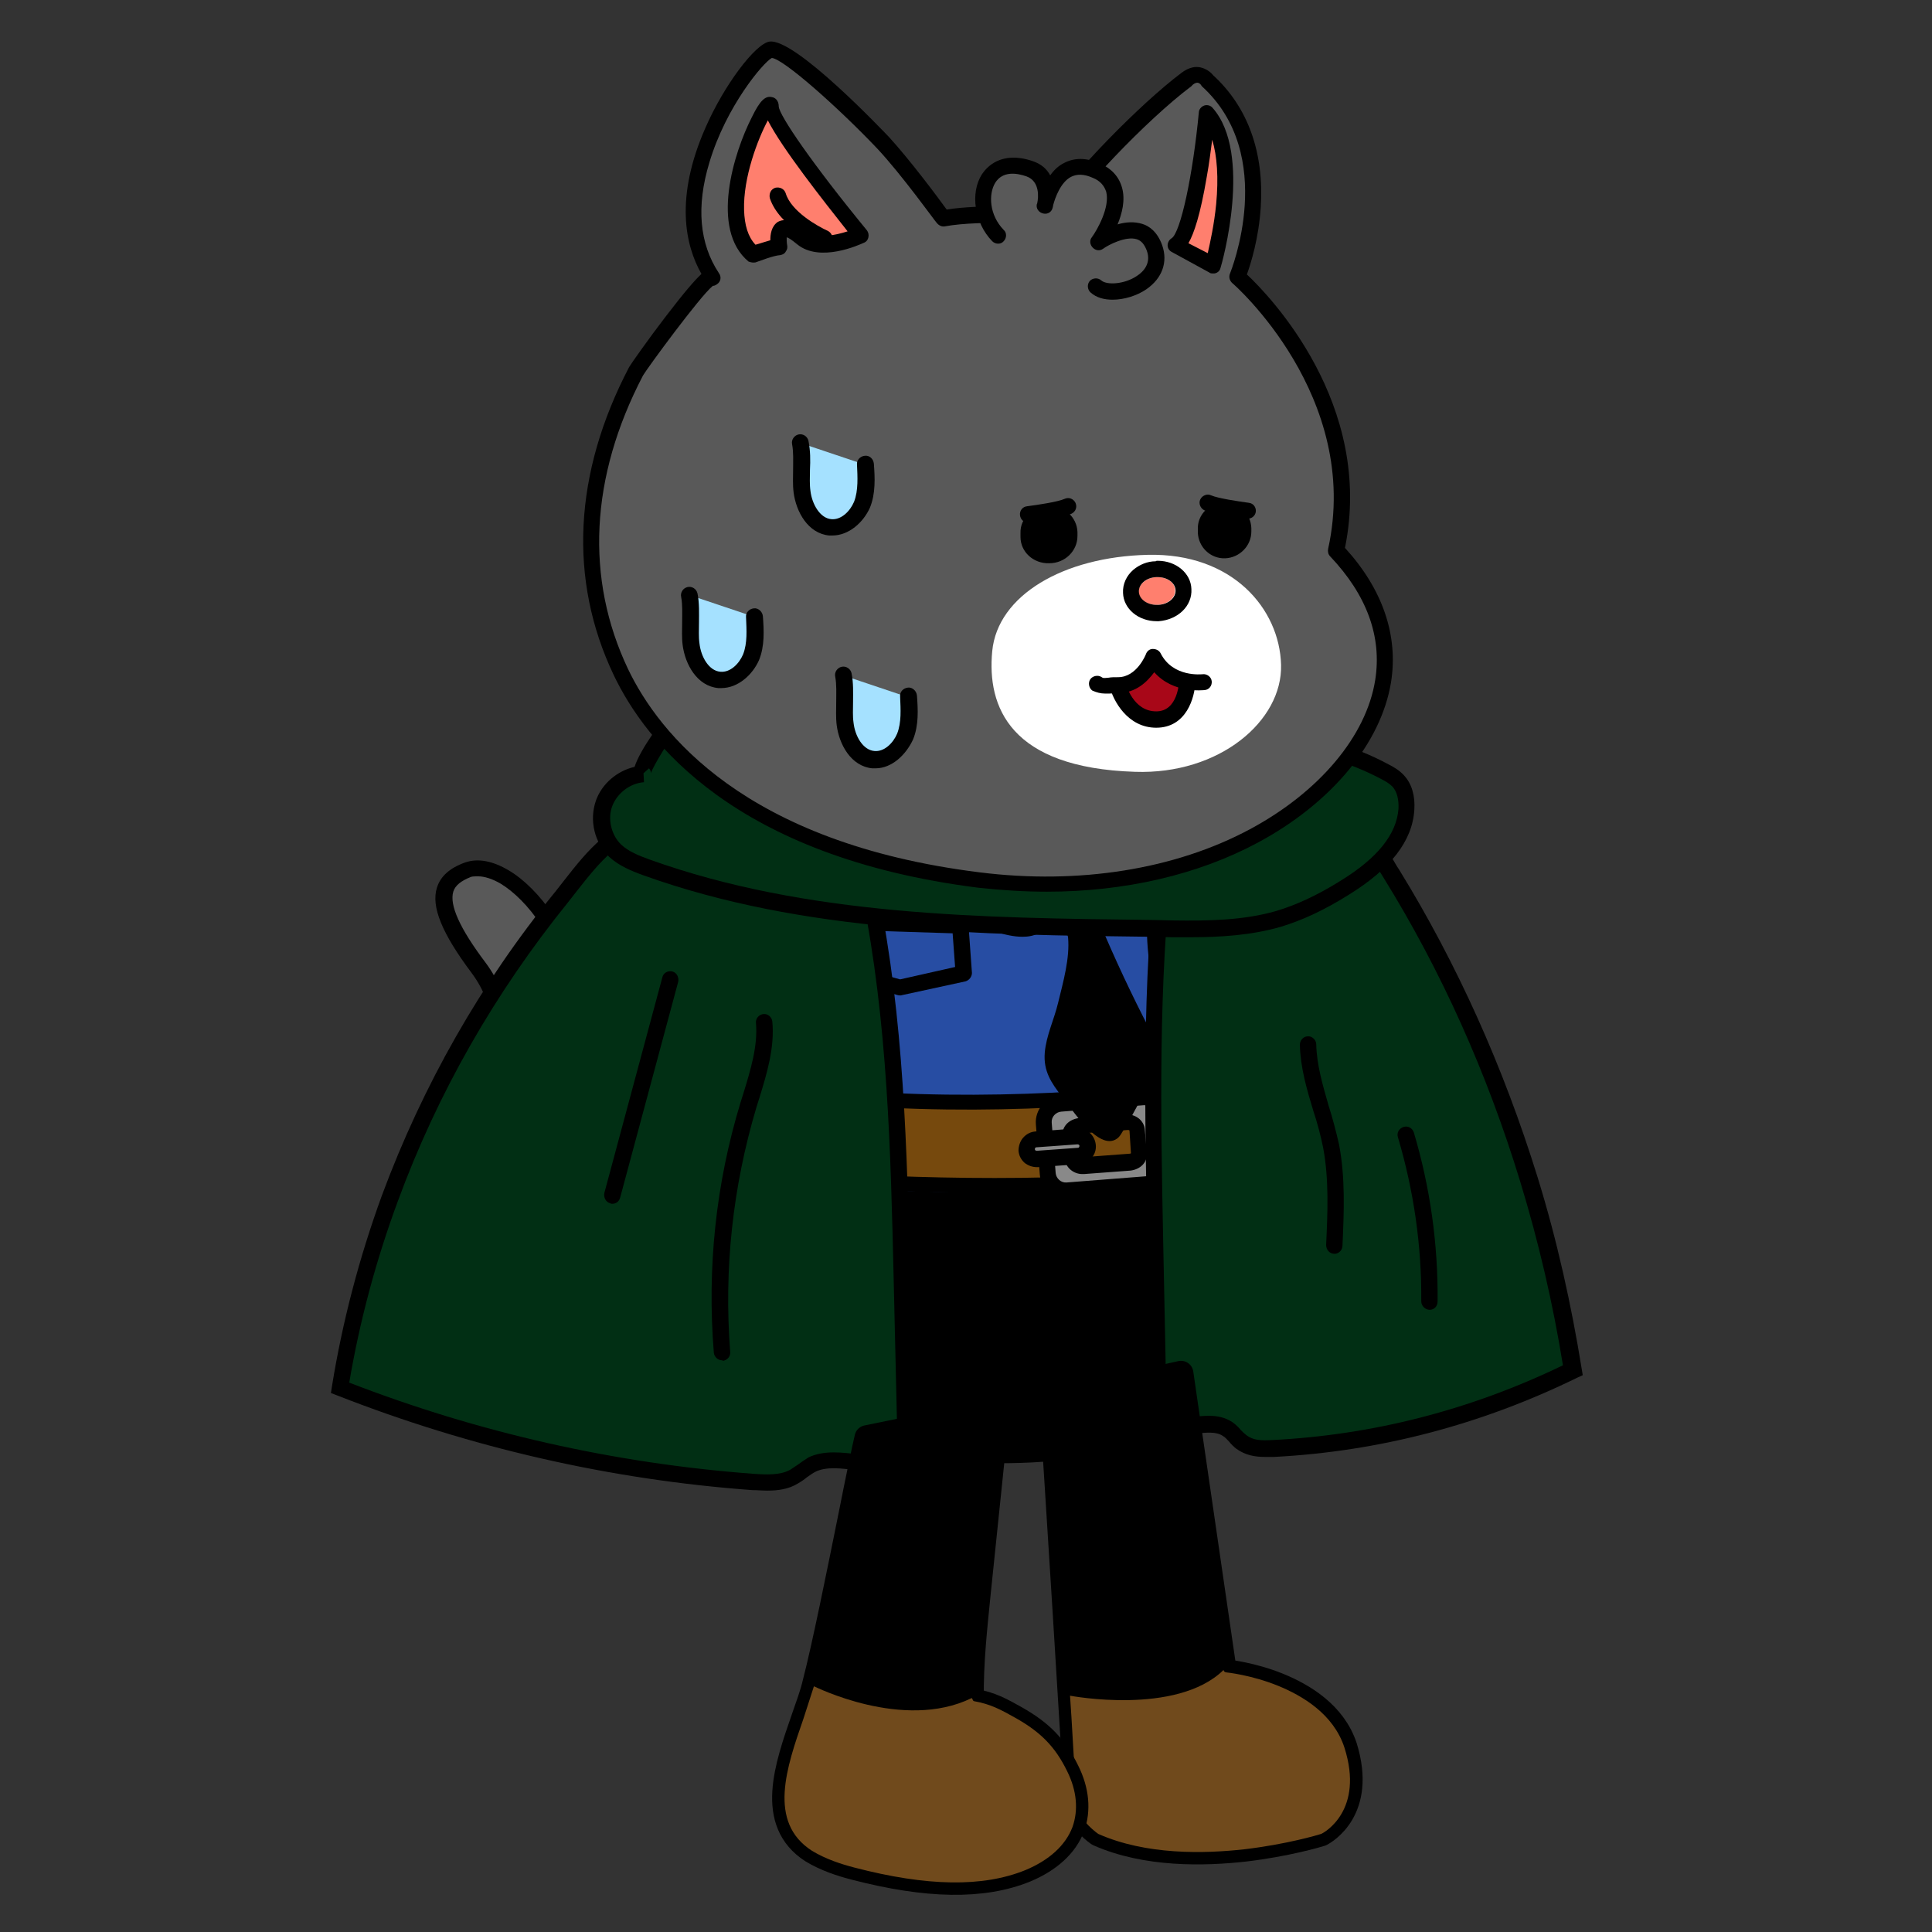 <?xml version="1.0" encoding="utf-8"?>
<!-- Generator: Adobe Illustrator 26.5.0, SVG Export Plug-In . SVG Version: 6.00 Build 0)  -->
<svg version="1.1" id="레이어_5" xmlns="http://www.w3.org/2000/svg" xmlns:xlink="http://www.w3.org/1999/xlink" x="0px"
	 y="0px" viewBox="0 0 390 390" style="enable-background:new 0 0 390 390;" xml:space="preserve">
<rect x="0" y="0" width="390" height="390" fill="#333333" stroke="none"/>
<g>
	<path style="fill:#274DA3;stroke:#000000;stroke-width:4;stroke-miterlimit:10;" d="M246.6,137.2c2,4.7,18.7,44,23,83.5
		c2.6,23.4-2.2,41.6-14.2,54.1c-13.1,13.7-34.6,20-62,18.3c-18.4-1.2-36.7-11.2-47.6-26.2c-9-12.3-12.1-26.6-8.6-40.4
		c2.1-8.4,4.8-16.6,7.5-24.5c2.5-7.6,5.2-15.5,7.3-23.6c0.1-0.6,1.5-3.7,3-7.4c6.7-16.1,8.7-21.5,8.9-23.5
		C171.7,146.6,240,138,246.6,137.2z"/>
	<path d="M270.3,231.6c0,0-42.4,16.7-135.6,4.8c0,0,5.5,59.1,73.5,57c0,0,53.8-2.2,60.7-45.5L270.3,231.6z"/>
	<g>
		<path style="fill:#76490D;stroke:#000000;stroke-width:3;stroke-linecap:round;stroke-linejoin:round;stroke-miterlimit:10;" d="
			M268.9,215.3c0,0-68.4,14.9-129.2,1.8c0,0-4.1,12.2-3.9,18.5c0,0,85.8,10.5,134.5-3.9C270.3,231.6,269.6,219.5,268.9,215.3z"/>
		<g>
			<path style="fill:#898989;" d="M214.1,222.8l16.6-1.3c2-0.2,3.8,1.4,4,3.4l0.8,10.2c0.2,2-1.4,3.8-3.4,4l-16.6,1.3
				c-2,0.2-3.8-1.4-4-3.4l-0.8-10.2C210.5,224.7,212.1,223,214.1,222.8z M216.6,233.7c0.1,1,1,1.7,2.1,1.6l9.4-0.7
				c1.1-0.1,1.9-0.9,1.9-1.9l-0.4-4.6c-0.1-1-1-1.7-2.1-1.6l-9.4,0.7c-1.1,0.1-1.9,0.9-1.9,1.9L216.6,233.7z"/>
			<path d="M215.2,242c0.1,0,0.3,0,0.4,0l16.6-1.3c1.4-0.1,2.7-0.8,3.6-1.8c0.9-1.1,1.4-2.5,1.3-3.9l-0.8-10.2
				c-0.2-2.9-2.8-5.1-5.7-4.9l-16.6,1.3c-2.9,0.2-5.1,2.8-4.9,5.7l0.8,10.2C210.1,239.8,212.4,242,215.2,242z M231,223.1
				c1.1,0,2,0.8,2,1.9l0.8,10.2c0,0.5-0.1,1.1-0.5,1.5s-0.9,0.7-1.4,0.7l-16.6,1.3c-1.1,0.1-2.1-0.8-2.2-1.9l-0.8-10.2
				c-0.1-1.1,0.8-2.1,1.9-2.2l0,0l16.7-1.3H231z M218.5,237c0.1,0,0.2,0,0.3,0l9.4-0.7c0.9-0.1,1.8-0.5,2.4-1.1
				c0.7-0.7,1-1.6,0.9-2.5l-0.4-4.6c-0.1-1.9-1.9-3.3-3.9-3.1l-9.4,0.7c-0.9,0.1-1.8,0.5-2.4,1.1c-0.7,0.7-1,1.6-0.9,2.5l0.4,4.6
				l0,0C215.1,235.6,216.6,237,218.5,237z M216.6,233.7L216.6,233.7L216.6,233.7z M227.7,228.1c0.2,0,0.3,0.1,0.3,0.1l0.3,4.6
				c0,0-0.1,0.1-0.4,0.1l-9.4,0.7c-0.2,0-0.3-0.1-0.4-0.1l-0.4-4.6c0,0,0.1-0.1,0.4-0.1L227.7,228.1
				C227.6,228.1,227.6,228.1,227.7,228.1z"/>
		</g>
		<g>
			<path style="fill:#898989;" d="M209.4,233.9l8.3-0.6c1.1-0.1,1.9-1,1.8-2.1l0,0c-0.1-1.1-1-1.9-2.1-1.8l-8.3,0.6
				c-1.1,0.1-1.9,1-1.8,2.1l0,0C207.4,233.2,208.3,234,209.4,233.9z"/>
			<path d="M209.3,235.6c0.1,0,0.2,0,0.3,0l0,0l8.3-0.6c2-0.2,3.5-1.9,3.3-3.9s-1.9-3.5-3.9-3.3l-8.3,0.6c-1,0.1-1.8,0.5-2.5,1.3
				c-0.6,0.7-0.9,1.7-0.9,2.6c0.1,1,0.5,1.8,1.3,2.5C207.6,235.3,208.4,235.6,209.3,235.6z M209.3,232.3c-0.2,0-0.4-0.1-0.4-0.3
				c0-0.1,0-0.2,0.1-0.3s0.1-0.1,0.2-0.1l8.3-0.6c0.2,0,0.4,0.1,0.4,0.3s-0.1,0.4-0.3,0.4L209.3,232.3z"/>
		</g>
	</g>
	<g>
		<path d="M223.5,186.3c-0.3,0.4-0.6,0.7-0.7,1.2c-0.1,0.5,0.1,1,0.3,1.4c3.2,7.4,6.7,14.7,10.5,21.8c0.3,0.5,0.6,1.1,0.6,1.7
			c0,0.7-0.2,1.3-0.5,1.9c-2,5-4.4,9.8-7.2,14.3c-0.3,0.5-0.6,1-1.1,1.3c-3.7,2.5-9.2-6.3-11-8.5c-2.2-2.8-3.8-5.2-3.5-8.9
			c0.3-3.5,1.9-6.7,2.7-10.1c1-4.1,2.4-9,2-13.2c-0.1-0.7-0.6-1.2-1.1-1.7c-1.7-1.6-3.5-3.1-4.8-5.1c-1.3-1.9-2.2-4.3-1.6-6.6
			c1.3-5.7,8.8-6.6,12.9-3.5c1.7,1.3,3.4,3.3,4.8,4.8C228.7,180.3,225.8,183.6,223.5,186.3z"/>
		<g>
			<path style="fill:#274DA3;" d="M242.4,153.4c1.9,9.1-1.2,20.1-7.6,25.9c-2.6,2.4-3.1,2.9-6.3,2.1c-4.1-1-8.5-4.1-11.8-6.2
				c-2.5,3-4.2,9.9-7.8,11.7c-4.7,2.4-16.8-4.6-20.4-7.3c-5.2-4-9.4-9.5-8.5-16.4c1.9-14.2,18.6-22.3,31.6-24.3
				c9.3-1.4,22.1,0,29.3,6.7C243.3,147.9,241.8,150.6,242.4,153.4z"/>
			<path d="M206.4,189.1c1.2,0,2.3-0.2,3.2-0.7c2.7-1.4,4.3-4.6,5.8-7.8c0.6-1.2,1.1-2.3,1.7-3.2c3.2,2,7.1,4.6,11,5.5
				c3.9,1,4.9,0.2,7.7-2.3l0.2-0.1c6.7-6.2,10.2-17.7,8.1-27.5l0,0c-0.2-0.8-0.1-1.6-0.1-2.5c0.1-1.8,0.2-4.1-1.9-6.1
				c-7.5-6.9-20.8-8.6-30.7-7.1c-14.6,2.2-31.1,11.2-33,25.7c-0.9,6.5,2.3,12.7,9.1,17.9C189.5,182.5,199.6,189.1,206.4,189.1z
				 M216.3,173.1l-0.9,1.1c-1.1,1.3-2,3.1-2.9,5c-1.2,2.5-2.6,5.4-4.4,6.3c-3.4,1.8-14.2-3.7-18.7-7.1c-5.9-4.5-8.5-9.6-7.8-14.9
				c1.2-9,11.1-20,30.2-22.9c12.6-1.9,23.1,1.8,28,6.2c1,0.9,1,1.8,0.9,3.5c-0.1,1-0.1,2.1,0.1,3.4l0,0c1.8,8.6-1.3,19.1-7.1,24.4
				l-0.2,0.1c-2.3,2.1-2.3,2.1-4.7,1.5c-3.3-0.8-7.1-3.2-10.1-5.2c-0.4-0.3-0.9-0.5-1.3-0.8L216.3,173.1z"/>
		</g>
	</g>
	<path d="M181.3,200.9c0.2,0,0.5,0.1,0.7,0l12.9-2.8c0.7-0.2,1.3-0.9,1.3-1.7l-0.7-9.7c0-0.8-0.7-1.5-1.6-1.5l-25.3-0.8
		c-0.8-0.1-1.6,0.6-1.6,1.4l-1.2,9.3c-0.1,0.8,0.4,1.6,1.2,1.8l14.3,4C181.3,200.9,181.3,200.9,181.3,200.9z M192.8,195.2l-11.1,2.5
		l-12.5-3.5l0.8-6.5l22.3,0.7L192.8,195.2z"/>
	<g>
		<g>
			<path style="fill:#FFCC00;" d="M233.1,187.3c8.9,0,11.4-4,11.4-4s2.5,4,11.4,4c0,0,0.2,23.5-11.4,23.5
				C232.9,210.8,233.1,187.3,233.1,187.3z"/>
			<path d="M244.6,212.5c2.6,0,4.9-1,6.8-2.9c6.3-6.4,6.3-21.6,6.3-22.3c0-0.9-0.7-1.6-1.6-1.6c-7.7,0-10-3.2-10.1-3.2
				c-0.3-0.4-0.8-0.7-1.4-0.7l0,0c-0.5,0-1.1,0.3-1.4,0.7c0,0-2.3,3.2-10.1,3.2c-0.9,0-1.6,0.7-1.6,1.6c0,0.6,0,15.9,6.3,22.3
				C239.7,211.5,242,212.5,244.6,212.5z M254.3,188.9c-0.2,3.9-1,14-5.3,18.4c-1.3,1.3-2.7,1.9-4.4,1.9s-3.2-0.6-4.4-1.9
				c-4.3-4.4-5.2-14.5-5.3-18.4c5.2-0.3,8.2-2,9.8-3.2C246.1,187,249.1,188.6,254.3,188.9z"/>
		</g>
		<g>
			<path style="fill:#C17100;" d="M240.3,200.5c0,2.4,1.9,2.9,4.3,2.9s4.3-0.6,4.3-2.9c0-2.4-1.9-4.3-4.3-4.3
				C242.2,196.3,240.3,198.2,240.3,200.5z"/>
			<g>
				<ellipse style="fill:#C17100;" cx="249.9" cy="195.9" rx="1.4" ry="1.8"/>
				<ellipse style="fill:#C17100;" cx="239.3" cy="195.9" rx="1.4" ry="1.8"/>
			</g>
			<g>
				<ellipse style="fill:#C17100;" cx="246.6" cy="193.4" rx="1.4" ry="1.8"/>
				<ellipse style="fill:#C17100;" cx="242.5" cy="193.4" rx="1.4" ry="1.8"/>
			</g>
		</g>
	</g>
</g>
<g>
	<path style="fill:#595959;" d="M132,245.8c-15.9-1.6-14.1-32.6-16.2-46.5c-2.1-13.9-14.2-26.3-21.3-23.8c-7.1,2.5-6.5,8.2,2.1,19.8
		s4.4,28.2,8,44.4c1.7,7.5,7.7,13.4,13.7,17.8c6.9,5.2,16,6.2,24.3,7.4c6.3,0.9,20.1-2.5,17.4-11.8c-0.8-2.6-3.2-4.3-5.8-5.1
		s-5.3-0.7-8-0.9C141.7,247,136.4,246.3,132,245.8z"/>
	<path d="M144.8,266.8c4.9,0,11.7-1.7,15.1-5.6c2-2.4,2.6-5.3,1.7-8.4c-0.9-2.8-3.4-5.2-6.9-6.2c-2.3-0.7-4.6-0.8-6.9-0.9
		c-0.5,0-1,0-1.5-0.1c-3-0.2-6.3-0.5-9.5-0.9c-1.6-0.2-3.2-0.4-4.7-0.5c-11.3-1.1-12.7-20.5-13.7-34.7c-0.3-3.8-0.5-7.5-1-10.3
		c-1.6-10.6-8.6-19.9-14.7-23.5c-3.2-1.9-6.2-2.5-8.8-1.6c-3.1,1.1-5,2.8-5.7,5.1c-1.2,3.8,1,9.2,7,17.2c5.1,6.8,5.5,15.8,5.8,25.4
		c0.2,6,0.5,12.2,1.8,18.4c1.9,8.6,9.1,14.9,14.3,18.8c6.8,5.1,15.3,6.3,23.5,7.5l1.6,0.2C143.1,266.7,143.9,266.8,144.8,266.8z
		 M96.5,176.9c1.3,0,2.9,0.5,4.6,1.5c5.4,3.3,11.7,11.6,13.1,21.2c0.4,2.8,0.7,6.3,0.9,10.1c1.1,15.3,2.7,36.3,16.7,37.7l0,0
		c1.5,0.1,3,0.3,4.6,0.5c3.3,0.4,6.6,0.7,9.7,0.9c0.5,0,1,0.1,1.5,0.1c2.1,0.1,4.2,0.2,6.1,0.7c1.9,0.6,4.1,1.9,4.7,4
		c0.6,2,0.3,3.8-1,5.3c-3.1,3.6-10.5,5-14.5,4.4l-1.6-0.2c-7.8-1.1-15.8-2.3-22-6.9c-7.6-5.8-11.8-11.1-13-16.9
		c-1.3-5.9-1.5-11.9-1.8-17.8c-0.4-10.1-0.8-19.6-6.5-27.2c-5.2-6.9-7.3-11.6-6.5-14.3c0.4-1.3,1.6-2.2,3.6-3
		C95.5,176.9,96,176.9,96.5,176.9z M132,245.8L132,245.8L132,245.8z"/>
</g>
<g>
	<g>
		<path style="fill:#595959;" d="M159.3,157.9c-1.1-0.2-2.3-0.3-3.6-0.4c-10.7-0.6-19.8,10.1-26.7,17.4
			c-17.6,18.9-24.4,44.4-7.9,68.4c4.9,7.1,11.8,15.2,19.6,18.5c3.3,1.4,7.1,1.4,10.6,0.8c6.6-1,13.5-4.5,15.1-10.4
			c1.3-4.6-1-9.4-4-13.2c-4-5.1-9.3-9.2-13.6-14c-5.5-6.1-8.5-14.9-5.4-22.3c3.1-7.4,7.8-11.5,13.1-17.8c4.5-5.3,9.6-9.7,10.9-16.7
			C168.6,161.9,164.8,158.9,159.3,157.9z"/>
		<path d="M147.1,264.7c1.4,0,2.9-0.1,4.5-0.4c6.7-1,14.5-4.6,16.4-11.6c1.6-5.6-1.5-11.1-4.3-14.7c-2.4-3-5.2-5.7-7.9-8.3
			c-2-1.9-4-3.8-5.8-5.8c-5.7-6.3-7.7-14.4-5.1-20.6c2.3-5.4,5.5-9.1,9.3-13.3c1.1-1.3,2.3-2.6,3.5-4.1c0.9-1,1.7-2,2.6-3
			c3.7-4.1,7.5-8.4,8.6-14.5c1.2-6.5-2.1-10.9-9.4-12.2l0,0c-1.2-0.2-2.4-0.4-3.8-0.4c-10.8-0.6-20,9.3-26.7,16.5l-1.3,1.4
			c-20.3,21.8-23.4,48.2-8.1,70.5c6.7,9.8,13.6,16.3,20.3,19.1C142.1,264.3,144.4,264.7,147.1,264.7z M159,159.5
			c7.3,1.4,7.4,5.5,6.8,8.4c-1,5.2-4.3,8.9-7.9,12.9c-0.9,1-1.8,2-2.7,3.1c-1.2,1.4-2.4,2.7-3.5,4c-3.9,4.4-7.3,8.3-9.8,14.2
			c-3.1,7.3-0.9,16.8,5.7,24c1.9,2.1,4,4.1,6,6c2.6,2.5,5.4,5.1,7.6,7.9c2.4,3,4.9,7.5,3.7,11.8c-1.5,5.5-8.4,8.4-13.8,9.2
			c-3.9,0.6-7.2,0.4-9.8-0.7c-6.1-2.6-12.6-8.8-18.9-18c-7.6-11-10.5-22.8-8.6-34.9c1.7-11,7.3-21.8,16.3-31.4
			c0.4-0.5,0.9-0.9,1.3-1.4c6.6-7.1,14.8-16,24.1-15.5C156.8,159.2,158,159.3,159,159.5L159,159.5z"/>
	</g>
	<g>
		<path style="fill:#274DA3;" d="M127.6,251.7c-1.2-1.5-5.5-6.9-6.5-8.4c-16.5-24-9.7-49.5,7.9-68.4c6.9-7.3,16-18,26.7-17.4
			c1.3,0.1,2.5,0.2,3.6,0.4c5.5,1,9.3,4,8.1,10.3c-1.3,7-6.4,11.4-10.9,16.7c-5.3,6.3-10,10.4-13.1,17.8c-3.1,7.4-0.1,16.2,5.4,22.3
			c2.2,2.4,4.6,4.6,7,6.9L127.6,251.7z"/>
		<path d="M127.3,253.9l31.1-21.8l-2.5-2.4c-2-1.9-4-3.8-5.8-5.8c-5.7-6.3-7.7-14.4-5.1-20.6c2.3-5.4,5.5-9.1,9.3-13.3
			c1.1-1.3,2.3-2.6,3.5-4.1c0.9-1,1.7-2,2.6-3c3.7-4.1,7.5-8.4,8.6-14.5c1.2-6.5-2.1-10.9-9.4-12.2c-1.2-0.2-2.4-0.4-3.8-0.4
			c-10.8-0.6-20,9.3-26.7,16.5l-1.3,1.4c-20.3,21.8-23.4,48.2-8.1,70.5c0.8,1.1,3.3,4.3,5.1,6.6c0.6,0.8,1.1,1.4,1.5,1.8
			L127.3,253.9z M153.2,231.8l-25.3,17.7c-0.2-0.2-0.3-0.4-0.5-0.6c-1.7-2.1-4.3-5.4-5-6.4c-7.6-11-10.5-22.8-8.6-34.9
			c1.7-11,7.3-21.8,16.3-31.4c0.4-0.5,0.9-0.9,1.3-1.4c6.6-7.1,14.8-16,24.1-15.5c1.2,0.1,2.4,0.2,3.4,0.4c7.3,1.4,7.4,5.5,6.8,8.4
			c-1,5.2-4.3,8.9-7.9,12.9c-0.9,1-1.8,2-2.7,3.1c-1.2,1.4-2.4,2.7-3.5,4c-3.9,4.4-7.3,8.3-9.8,14.2c-3.1,7.3-0.9,16.8,5.7,24
			C149.4,228.1,151.3,230,153.2,231.8z"/>
	</g>
	<g>
		<line style="fill:none;" x1="113.2" y1="226.2" x2="142.7" y2="213.5"/>
		<path d="M113.2,227.8c0.2,0,0.4,0,0.6-0.1l29.5-12.7c0.8-0.4,1.2-1.3,0.9-2.1s-1.3-1.2-2.1-0.9l-29.5,12.7
			c-0.8,0.4-1.2,1.3-0.9,2.1C111.9,227.5,112.5,227.8,113.2,227.8z"/>
	</g>
	<g>
		<g>
			<path style="fill:#FFC800;" d="M132.4,168.2c0,0-5.4,4.8-7.4,7.3l12.4,7.5l6.9-6.7L132.4,168.2z"/>
			<path d="M137.4,184.5c0.4,0,0.8-0.2,1.1-0.5l6.9-6.7c0.4-0.3,0.5-0.8,0.5-1.3s-0.3-0.9-0.7-1.2l-11.9-8c-0.6-0.4-1.4-0.4-2,0.1
				c-0.2,0.2-5.5,4.9-7.6,7.5c-0.3,0.4-0.4,0.8-0.3,1.3s0.4,0.9,0.8,1.1l12.4,7.5C136.8,184.4,137.1,184.5,137.4,184.5z
				 M141.7,176.4l-4.6,4.4l-9.6-5.8c1.6-1.7,3.8-3.7,5-4.8L141.7,176.4z"/>
		</g>
		<g>
			<line style="fill:none;" x1="132.4" y1="173.5" x2="136.6" y2="176.1"/>
			<path d="M136.6,177.8c0.5,0,1.1-0.3,1.4-0.8c0.5-0.8,0.3-1.8-0.5-2.3l-4.2-2.6c-0.8-0.5-1.8-0.3-2.3,0.5s-0.3,1.8,0.5,2.3
				l4.2,2.6C136,177.7,136.3,177.8,136.6,177.8z"/>
		</g>
		<g>
			<path d="M132.4,168.2c0,0,8.3-9.7,15-11.2l11.6,8.1c0,0-11.8,8.3-14.6,11.1L132.4,168.2z"/>
			<path d="M144.3,177.8c0.4,0,0.8-0.2,1.1-0.5c2.7-2.7,14.3-10.9,14.5-10.9c0.4-0.3,0.7-0.8,0.7-1.3s-0.3-1-0.7-1.3l-11.6-8.1
				c-0.4-0.3-0.8-0.4-1.3-0.3c-7.2,1.6-15.5,11.3-15.9,11.7c-0.3,0.4-0.4,0.8-0.4,1.3c0.1,0.5,0.3,0.9,0.7,1.1l11.9,8
				C143.7,177.7,144,177.8,144.3,177.8z M156.1,165.1c-3.1,2.2-9.1,6.5-12,9l-9.3-6.2c2.4-2.5,7.7-7.7,12.2-9.1L156.1,165.1z"/>
		</g>
	</g>
	<g>
		<polygon style="fill:#FFC800;" points="116,234.3 144.5,218.7 148.8,225.1 119.7,241.1 		"/>
		<path d="M119.7,242.8c0.3,0,0.5-0.1,0.8-0.2l29.2-16c0.4-0.2,0.7-0.6,0.8-1c0.1-0.4,0-0.9-0.2-1.3L146,218
			c-0.5-0.7-1.4-0.9-2.1-0.5L115.4,233c-0.8,0.4-1.1,1.4-0.7,2.2l3.7,6.8c0.2,0.4,0.6,0.7,1,0.8
			C119.3,242.7,119.5,242.8,119.7,242.8z M146.5,224.5l-26.1,14.4l-2.1-4l25.8-14.1L146.5,224.5z"/>
	</g>
</g>
<g>
	<g>
		<path style="fill:#012F14;" d="M317.4,276.6c-19.1,9.4-39.7,14.7-60.6,15.8c-2.1,0.1-4.4,0.1-6.2-1.3c-1-0.8-1.8-1.9-2.7-2.6
			c-4.4-3.1-11.5,2.4-14-3.1c-0.2-11.6-0.5-23.3-0.7-34.9c-0.5-25.9-1-52,1.9-77.4c0.2-2.1,0.5-4.3,1.6-5.9c1-1.6,2.6-2.4,4.1-3.1
			c7.6-3.5,17.1-5.3,25.4-3.4c6.9,1.6,10.6,8.9,14.7,15.7c11.7,18.9,21.1,39.8,27.8,61.8C312.4,250.7,315.4,263.5,317.4,276.6z"/>
		<path d="M255.4,294.1c-2,0-4-0.3-5.9-1.7c-0.5-0.4-1-0.9-1.4-1.4c-0.4-0.4-0.8-0.9-1.2-1.1c-1.4-1-3.5-0.7-5.6-0.5
			c-3,0.4-7,0.9-8.9-3.3l-0.1-0.3l0-0.3l-0.7-34.9c-0.5-25.6-1.1-52,1.9-77.6c0.3-2.4,0.6-4.7,1.8-6.6c1.2-1.9,3-3,4.8-3.8
			c8.8-4,18.5-5.3,26.5-3.5c6.8,1.5,10.6,7.9,14.4,14.1c0.5,0.8,0.9,1.6,1.4,2.3c11.7,19,21.1,39.9,28,62.2
			c3.9,12.6,6.8,25.7,8.9,38.7l0.2,1.2l-1.1,0.5c-19.4,9.5-40,14.9-61.2,16C256.4,294.1,255.9,294.1,255.4,294.1z M244.1,285.8
			c1.6,0,3.2,0.3,4.7,1.3c0.7,0.5,1.2,1,1.7,1.6c0.4,0.4,0.7,0.7,1.1,1c1.4,1.1,3.1,1.1,5.1,1c20.4-1,40.2-6.1,58.8-15.1
			c-2-12.4-4.9-24.9-8.6-37c-6.7-22-16-42.7-27.6-61.4c-0.5-0.8-1-1.6-1.4-2.4c-3.5-5.8-6.8-11.3-12.2-12.5
			c-7.3-1.7-16.2-0.5-24.3,3.3c-1.5,0.7-2.7,1.4-3.4,2.5c-0.8,1.3-1.1,3.1-1.3,5.2c-2.9,25.4-2.4,51.7-1.9,77.1l0.7,34.5
			c0.8,1.5,2.2,1.5,5.3,1.1C241.9,285.9,243,285.8,244.1,285.8z"/>
	</g>
	<path d="M269.4,253.1C269.3,253.1,269.3,253.1,269.4,253.1c-1,0-1.7-0.8-1.7-1.8c0.3-6.5,0.6-13.2-0.6-19.6c-0.5-2.5-1.2-5.1-2-7.5
		c-1.3-4.3-2.6-8.7-2.7-13.3c0-0.9,0.7-1.7,1.6-1.7c0.8-0.1,1.7,0.7,1.7,1.6c0.1,4.2,1.3,8.2,2.5,12.4c0.8,2.5,1.5,5.2,2.1,7.8
		c1.3,6.8,1,13.7,0.7,20.4C271,252.4,270.2,253.1,269.4,253.1z"/>
	<path d="M288.6,264.4C288.6,264.4,288.6,264.4,288.6,264.4c-0.9,0-1.7-0.8-1.7-1.7c0.1-11.2-1.5-22.3-4.7-33.1
		c-0.3-0.9,0.2-1.8,1.1-2.1c0.9-0.3,1.8,0.2,2.1,1.1c3.3,11.1,4.9,22.5,4.8,34.1C290.2,263.7,289.5,264.4,288.6,264.4z"/>
</g>
<g>
	<g>
		<path style="fill:#012F14;" d="M68.7,280.1c26.5,10.4,54.8,16.9,83.3,19c2.9,0.2,6,0.3,8.4-1c1.3-0.7,2.3-1.8,3.6-2.4
			c5.9-2.9,15.8,3,18.9-2.4c-0.3-11.7-0.5-23.4-0.8-35.1c-0.6-26.1-1.2-52.3-6.5-78c-0.4-2.1-0.9-4.3-2.4-6
			c-1.4-1.7-3.6-2.6-5.8-3.4c-10.5-3.9-23.5-6.2-34.8-4.7c-9.3,1.2-13.9,8.4-19.3,15c-14.9,18.4-26.6,39-34.7,60.9
			C74.1,254.3,70.7,267.1,68.7,280.1z"/>
		<path d="M154.9,300.9c-1,0-2-0.1-3-0.1c-28.8-2.1-57-8.6-83.8-19.1l-1.3-0.5l0.2-1.3c2.1-13,5.5-26,10.1-38.6
			c8.2-22.1,19.9-42.8,35-61.3c0.6-0.8,1.2-1.5,1.8-2.3c4.7-6,9.6-12.2,18.5-13.4c10.6-1.4,23.5,0.4,35.6,4.8
			c2.4,0.9,4.8,1.9,6.4,3.8c1.7,2,2.3,4.3,2.8,6.8c5.3,25.9,5.9,52.6,6.5,78.3l0.8,35.6l-0.2,0.4c-2.3,4-7.1,3.4-11.4,2.8
			c-3-0.4-6.1-0.8-8.3,0.3c-0.6,0.3-1.1,0.7-1.7,1.1c-0.6,0.5-1.2,0.9-1.9,1.3C159.2,300.6,157.1,300.9,154.9,300.9z M70.5,279.1
			c26.1,10.1,53.5,16.3,81.5,18.4c2.8,0.2,5.5,0.3,7.5-0.8c0.5-0.3,1-0.7,1.5-1c0.7-0.5,1.4-1,2.2-1.5c3.1-1.5,6.9-1,10.2-0.6
			c4,0.5,6.6,0.7,7.8-0.8l-0.8-34.6c-0.6-25.6-1.2-52.1-6.4-77.7c-0.4-2.1-0.9-3.9-2.1-5.3c-1.2-1.4-3.3-2.2-5.1-2.9
			c-11.5-4.3-23.9-5.9-34-4.6c-7.6,1-11.8,6.4-16.3,12.1c-0.6,0.8-1.2,1.5-1.8,2.3c-14.8,18.3-26.4,38.6-34.4,60.4
			C75.9,254.4,72.6,266.7,70.5,279.1z"/>
	</g>
	<path d="M145.8,274.6c-0.9,0-1.6-0.7-1.7-1.5c-1.4-17.1,0.4-34.2,5.4-50.6l0.6-1.9c1.4-4.6,2.9-9.4,2.5-14.1
		c-0.1-0.9,0.6-1.7,1.5-1.8c0.9-0.1,1.7,0.6,1.8,1.5c0.5,5.3-1.1,10.5-2.6,15.4l-0.6,1.9c-4.8,16.1-6.6,32.7-5.3,49.4
		c0.1,0.9-0.6,1.7-1.5,1.8C145.9,274.6,145.8,274.6,145.8,274.6z"/>
	<path d="M123.6,243c-0.1,0-0.3,0-0.4-0.1c-0.9-0.2-1.4-1.2-1.2-2.1l11.7-43.5c0.2-0.9,1.1-1.4,2-1.2c0.9,0.2,1.4,1.2,1.2,2.1
		l-11.7,43.5C125,242.5,124.4,243,123.6,243z"/>
</g>
<g>
	<path style="fill:#012F14;" d="M204.1,148.6c1.4,0.1,2.8,0.2,4.4,0.2c9.6,0.1,19.1-0.6,28.6-0.8c14.5-0.3,29.6,0.8,42.4,7.7
		c1,0.5,1.9,1.1,2.7,1.9c1.4,1.5,1.8,3.7,1.7,5.7c-0.5,7-6.5,12.1-12.5,15.8c-4.2,2.6-8.7,4.9-13.4,6.3c-6.9,2-14.1,2.1-21.3,2
		c-35.2-0.4-72.8-0.3-106.2-12.3c-2.3-0.8-4.6-1.7-6.3-3.4c-2.5-2.4-3.4-6.3-2.2-9.6c1.2-3.3,4.4-5.7,7.8-5.9
		c-1.5,0.1,4.5-9.3,5.7-10.1c5.1-3.5,15.7-3.3,21.8-4.3c7.8-1.3,17.5-2.2,25.1,0.5C190.5,145.3,196.1,147.8,204.1,148.6z"/>
	<path d="M240,189.2c-1.1,0-2.2,0-3.3,0l-4.6-0.1c-34.4-0.4-69.9-0.8-102.2-12.4c-2.5-0.9-4.9-1.9-6.9-3.7c-3-2.9-4.1-7.4-2.7-11.4
		c1.2-3.4,4.3-6,7.8-6.8c1.1-3.5,5.7-9.6,6.3-10c4.1-2.7,10.8-3.4,16.7-3.9c2.1-0.2,4.1-0.4,5.8-0.7c7.2-1.2,17.6-2.4,25.9,0.6
		c1.4,0.5,2.7,1,4,1.5c6.1,2.3,11,4.1,17.4,4.7l0,0c1.3,0.1,2.8,0.2,4.3,0.2c5.8,0.1,11.8-0.2,17.5-0.4c3.7-0.2,7.4-0.3,11.1-0.4
		c12.8-0.3,29.3,0.4,43.2,7.9c1,0.5,2.2,1.2,3.1,2.2c1.6,1.7,2.3,4.2,2.1,7c-0.4,6.3-4.8,11.9-13.2,17.1c-5.1,3.2-9.5,5.2-13.8,6.5
		C252.6,188.8,246.4,189.2,240,189.2z M130,157.9L130,157.9c-2.8,0.2-5.4,2.2-6.4,4.8c-1,2.6-0.2,5.9,1.8,7.8c1.5,1.4,3.5,2.2,5.7,3
		c31.7,11.4,67,11.8,101.1,12.2l4.6,0.1c7.2,0.1,14.2,0,20.8-1.9c4-1.2,8.2-3.1,13-6.1c7.5-4.6,11.3-9.4,11.7-14.5
		c0.1-1.9-0.3-3.5-1.2-4.5c-0.6-0.6-1.4-1.1-2.2-1.5c-13.3-7.1-29.2-7.8-41.6-7.5c-3.7,0.1-7.3,0.2-11,0.4
		c-5.8,0.2-11.8,0.5-17.7,0.4c-1.6,0-3.1-0.1-4.5-0.3l0,0c-6.9-0.7-11.9-2.5-18.2-4.9c-1.3-0.5-2.6-1-4-1.5
		c-7.5-2.7-17.4-1.5-24.2-0.4c-1.7,0.3-3.8,0.5-6,0.7c-5.5,0.5-11.8,1.1-15.1,3.4c-0.9,0.8-4.9,7.2-5.2,8.5c0-0.1,0-0.6-0.4-1
		l-1.1,1L130,157.9z"/>
</g>
<g>
	<path style="stroke:#000000;stroke-width:5;stroke-linecap:round;stroke-linejoin:round;stroke-miterlimit:10;" d="M266.7,370.2
		c-0.6,0.2-7,2.1-15.5,3.1c-8.1,0.9-19.8,1.2-29.5-3.1c-1.3-0.9-4.4-3.7-4.4-5.9c0-3-4.5-73.8-5-81.3l26.1-5.8l8.7,59.8
		c0,0.3,0.3,0.5,0.6,0.5c0,0,5,0.5,10.4,2.7c4.9,2,11.2,5.7,13.4,12.5C275.4,365.4,267.4,369.8,266.7,370.2z"/>
	<path style="fill:#704A1C;" d="M247,337.1c0,0.3,0.3,0.5,0.6,0.5c0,0,5,0.5,10.4,2.7c4.9,2,11.2,5.7,13.4,12.5
		c4,12.6-4,17.1-4.7,17.4c-0.6,0.2-7,2.1-15.5,3.1c-8.1,0.9-19.8,1.2-29.5-3.1c-1.3-0.9-4.4-3.7-4.4-5.9c0,0-1.1-19.8-1.3-22
		C216,342.3,237.5,346.4,247,337.1z"/>
</g>
<g>
	<path style="stroke:#000000;stroke-width:5;stroke-linecap:round;stroke-linejoin:round;stroke-miterlimit:10;" d="M201.3,284.8
		l-3.8,36.7c-0.7,7-1.5,14.2-1.4,21.3c0,0.3,0.2,0.5,0.5,0.6c3.4,0.6,5.4,1.7,8.6,3.5c4.9,2.8,7.8,5.7,10.2,10.6
		c2,4,2.3,7.9,1.1,11.3c-1.4,3.7-4.7,6.7-9.5,8.7c-8.6,3.5-19.9,3.3-34.5-0.5c-2.7-0.7-5.8-1.7-8.6-3.4c-9-5.8-5.1-16.9-1.7-26.7
		c0.9-2.6,1.8-5,2.3-7.2c1.9-7.3,4.9-22.2,7.3-34.1c1.4-7.1,2.7-13.3,3.2-15.4L201.3,284.8z"/>
	<path style="fill:#704A1C;" d="M196.1,342.8c0.2-0.1,0.2,0.5,0.5,0.6c3.4,0.6,5.4,1.7,8.6,3.5c4.9,2.8,7.8,5.7,10.2,10.6
		c2,4,2.3,7.9,1.1,11.3c-1.4,3.7-4.7,6.7-9.5,8.7c-8.6,3.5-19.9,3.3-34.5-0.5c-2.7-0.7-5.8-1.7-8.6-3.4c-9-5.8-5.1-16.9-1.7-26.7
		l2.1-6.5C164.4,340.4,182.3,349.5,196.1,342.8z"/>
</g>
<g>
	<g>
		<g>
			<g>
				<path style="fill:#595959;" d="M125.4,135.5c12.2,25.5,41.5,38.1,72.3,42c18.5,2.3,38.8,0.1,55.5-8.9
					c22.2-11.9,37.3-35.8,16.6-57.6c7.1-32.1-19.9-55.2-19.9-55.2s10.3-24.6-6.1-39.6c0,0-1.5-2.3-4.2-0.3
					c-8.9,6.7-23.3,21.8-26.6,27.7c0,0-14.7-1.1-22.5,0.4c0,0-7-9.8-12.2-15.3S159,9.5,155.6,10c-3.3,0.5-23.8,27.9-11.8,45.9
					c-0.9-1.4-14.8,17.9-15.4,19C116.6,97.4,117.1,118.3,125.4,135.5z"/>
				<path d="M211.3,180c15.7,0,30.5-3.4,42.6-9.9c14.9-8,24.9-20.1,26.9-32.4c1.5-9.4-1.7-18.8-9.3-27.1c5.9-29-15.2-50.9-19.8-55.2
					c0.8-2.2,2.4-7.3,2.8-13.6c0.7-11-2.6-20.2-9.6-26.6c-0.3-0.4-1.2-1.3-2.6-1.6c-0.9-0.2-2.2-0.1-3.8,1.1
					C230,21.1,216.2,35.3,212,42c-3.3-0.2-14-0.8-20.9,0.3c-1.8-2.5-7.4-10-11.7-14.7c-0.8-0.8-18.9-20-24.1-19.2
					c-2.9,0.5-9.2,8.9-12.9,17.4c-6.2,14.1-4.1,23.7-0.8,29.5c-1.3,1.2-3.4,3.6-7.3,8.7c-3.3,4.3-6.9,9.4-7.3,10.1
					c-11.2,21.4-12.3,42.9-3.1,62.2l0,0c6.4,13.4,24.4,36.7,73.6,42.9C202.1,179.7,206.8,180,211.3,180z M241.7,16.7h0.1
					c0.4,0.1,0.6,0.4,0.6,0.4c0.1,0.1,0.1,0.2,0.2,0.3c15.4,14,5.8,37.5,5.7,37.8c-0.3,0.7-0.1,1.4,0.4,1.9
					c0.3,0.2,26.2,22.9,19.4,53.7c-0.1,0.5,0,1.1,0.4,1.5c7.4,7.8,10.5,16.2,9.1,25c-1.8,11.3-11.3,22.6-25.3,30.1
					c-15.1,8.1-34.5,11.2-54.5,8.7c-47.6-5.9-64.9-28.3-71-41l0,0c-8.7-18.3-7.7-38.8,3-59.3c0.8-1.4,11.5-16,14.1-18.1
					c0.3,0,0.5-0.1,0.8-0.3c0.8-0.5,1-1.5,0.4-2.3l0,0c-3.9-5.9-4.6-13.4-1.9-22.3c3.4-11.4,10.9-20.2,12.6-21.1
					c2.4,0.2,13.5,10.1,21.2,18.2c5,5.3,12,15.1,12.1,15.1c0.4,0.5,1,0.8,1.6,0.7c7.5-1.4,21.9-0.3,22.1-0.3
					c0.6,0.1,1.2-0.3,1.5-0.8c3-5.4,17-20.3,26.2-27.2C240.8,17,241.3,16.7,241.7,16.7z M142.4,56.7L142.4,56.7L142.4,56.7
					L142.4,56.7L142.4,56.7z M155.9,11.5L155.9,11.5L155.9,11.5z"/>
			</g>
			<path style="fill:#FFFFFF;" d="M200.3,131.4c-1.1,11.3,3.6,23.6,28.8,24.4c17.1,0.6,29.8-10.3,29.5-21.6
				c-0.3-11.3-9.8-22.6-26.9-22.2S201.4,120.2,200.3,131.4z"/>
			<path style="fill:#A80718;" d="M239.7,137.5c0,0-0.1,7.7-6.3,7.7s-7.8-7-7.8-7s4.3-1.8,7-4.3L239.7,137.5z"/>
			<g>
				<g>
					<g>
						<path style="fill-rule:evenodd;clip-rule:evenodd;fill:#FF7F6E;" d="M233.4,116.5c2.1-0.1,3.8,1.1,3.8,2.6
							c0.1,1.6-1.5,2.9-3.5,3c-2.1,0.1-3.8-1.1-3.9-2.6C229.8,118,231.4,116.6,233.4,116.5z"/>
						<path d="M233.7,116.5c-0.1,0-0.2,0-0.3,0c-2.1,0.1-3.6,1.5-3.5,3s1.7,2.6,3.6,2.6c0.1,0,0.2,0,0.3,0c2.1-0.1,3.6-1.5,3.5-3
							S235.6,116.5,233.7,116.5 M233.7,113.2c3.7,0,6.7,2.5,6.8,5.7c0.2,3.4-2.7,6.2-6.6,6.5c-0.2,0-0.3,0-0.4,0
							c-3.7,0-6.7-2.5-6.8-5.7c-0.1-1.8,0.7-3.5,2.1-4.7c1.2-1,2.8-1.7,4.5-1.7C233.4,113.2,233.5,113.2,233.7,113.2L233.7,113.2z"
							/>
					</g>
					<g>
						<g>
							<path style="fill-rule:evenodd;clip-rule:evenodd;" d="M247.3,112.7L247.3,112.7c-3,0.1-5.4-2.3-5.5-5.2v-0.7
								c-0.1-2.9,2.3-5.3,5.3-5.4s5.4,2.3,5.5,5.2v0.7C252.6,110.2,250.2,112.6,247.3,112.7"/>
						</g>
						<g>
							<path style="fill-rule:evenodd;clip-rule:evenodd;" d="M211.8,113.7L211.8,113.7c-3.2,0.1-5.8-2.3-5.8-5.3v-0.8
								c-0.1-3,2.5-5.4,5.6-5.5c3.2-0.1,5.8,2.3,5.9,5.3v0.8C217.5,111.2,215,113.7,211.8,113.7"/>
						</g>
					</g>
				</g>
				<path d="M223,140c0.3,0,0.6,0,1,0c0.5,0,1-0.1,1.7-0.1c3.6,0,5.9-2.3,7.3-4.2c3.9,4.4,9.9,3.6,10.2,3.6c0.9-0.1,1.5-0.9,1.4-1.8
					c-0.1-0.9-1-1.5-1.8-1.4c-0.2,0-6,0.7-8.5-4.2c-0.3-0.6-0.9-0.9-1.6-0.9c-0.7,0-1.2,0.5-1.4,1.1c0,0-1.8,4.6-5.6,4.6
					c-0.8,0-1.4,0-1.9,0.1c-1.1,0.1-1.1,0.1-1.4-0.1c-0.7-0.5-1.8-0.3-2.3,0.4s-0.3,1.8,0.4,2.3C221.4,139.8,222.2,140,223,140z"/>
			</g>
			<g>
				<path style="fill:#595959;" d="M221.2,57.9c3.3,2.9,14.3-0.6,11.8-7.8s-11.3-1.2-11.3-1.2s7.8-10.8-0.4-14.4s-10.3,7-10.3,7
					s1.5-5.9-3.2-7.5c-9.7-3.3-11.9,7.7-6.4,13.5"/>
				<path d="M224.6,60.5c2.3,0,4.9-0.8,6.8-2.1c3.2-2.2,4.4-5.5,3.2-8.9c-1-2.8-2.7-3.9-4-4.3c-1.6-0.5-3.4-0.4-5,0.1
					c0.9-2.2,1.6-4.9,0.9-7.4c-0.6-2.2-2.1-3.9-4.5-4.9c-2.7-1.2-5.1-1.2-7.2-0.1c-1.2,0.6-2.1,1.5-2.8,2.5
					c-0.7-1.3-1.8-2.3-3.6-2.9c-6.3-2.1-9.2,1.2-10.2,2.7c-2.4,3.8-1.5,9.8,2.1,13.5c0.6,0.6,1.7,0.7,2.3,0c0.6-0.6,0.7-1.7,0-2.3
					c-2.9-3-3.1-7.2-1.7-9.5c1.5-2.4,4.3-2,6.3-1.3c2.8,1,2.4,4.4,2.2,5.3c0,0.2-0.1,0.3-0.1,0.3c-0.2,0.9,0.4,1.7,1.3,1.9
					c0.9,0.2,1.7-0.3,1.9-1.2c0-0.1,0.1-0.3,0.1-0.5c0.4-1.5,1.5-4.6,3.6-5.7c1.2-0.6,2.6-0.6,4.4,0.2c1.5,0.6,2.3,1.6,2.7,2.8
					c0.8,3.1-1.8,7.7-2.9,9.2c-0.5,0.6-0.4,1.5,0.2,2.1c0.6,0.6,1.4,0.7,2.1,0.2c1.1-0.8,4.6-2.6,6.8-1.9c0.9,0.3,1.5,1,2,2.3
					c0.9,2.5-0.6,4.2-2,5.1c-2.5,1.7-6.1,1.9-7.2,0.9c-0.7-0.6-1.7-0.5-2.3,0.1c-0.6,0.7-0.5,1.7,0.1,2.3
					C221.3,60.1,222.9,60.5,224.6,60.5z"/>
			</g>
			<g>
				<path style="fill:#FF7F6E;" d="M173.8,47.5c0,0-18.2-22.3-18.2-26.1s-13.2,21.8-3.4,29.9c0,0,3.3-1.3,5.2-1.5c0,0-1.5-7,4.7-1.8
					C165.9,51.3,173.8,47.5,173.8,47.5z"/>
				<path d="M152.1,53c0.2,0,0.4,0,0.6-0.1c0.9-0.3,3.4-1.3,4.8-1.4c0.5-0.1,0.9-0.3,1.1-0.7c0.3-0.4,0.4-0.8,0.3-1.3
					c-0.1-0.5-0.1-1.2-0.1-1.6c0.4,0.1,1,0.5,2.1,1.4c4.6,3.8,12.6,0.1,13.5-0.3c0.5-0.2,0.8-0.6,0.9-1.1c0.1-0.5,0-1-0.3-1.4
					c-11-13.4-17.7-23.2-17.8-25c0-1.2-0.7-1.8-1.4-1.9c-1.3-0.3-2.4,0.7-4,4c-3.7,7.2-8.5,22.7-0.7,29.2
					C151.4,52.9,151.7,53,152.1,53z M155.5,48.5c-1.1,0.3-2.2,0.7-3,0.9c-1.5-1.6-2.2-3.9-2.3-7C150,35.8,153,28,155,24.3
					c2.9,5.7,11.2,16.2,16.1,22.4c-2.5,0.8-6.2,1.6-8.1,0c-1.6-1.4-4-3-6-1.9C155.7,45.7,155.5,47.3,155.5,48.5z M173.8,47.5
					L173.8,47.5L173.8,47.5z M153.9,21.4L153.9,21.4L153.9,21.4z"/>
			</g>
			<g>
				<path style="fill:#FF7F6E;" d="M166.4,48.2c0,0-7.8-3.4-9.4-8.6"/>
				<path d="M166.4,49.8c0.6,0,1.2-0.4,1.5-1c0.4-0.8,0-1.8-0.8-2.2l0,0c-2-0.9-7.4-3.9-8.5-7.6c-0.3-0.9-1.2-1.3-2.1-1.1
					c-0.9,0.3-1.3,1.2-1.1,2.1c1.9,5.8,10,9.4,10.3,9.6C165.9,49.8,166.2,49.8,166.4,49.8z"/>
			</g>
			<g>
				<path style="fill:#FF7F6E;" d="M243.7,22.9c0,0-2.3,24.3-6.3,26.6l7.5,4.1C244.9,53.6,251.3,31.5,243.7,22.9z"/>
				<path d="M244.9,55.2c0.2,0,0.4,0,0.6-0.1c0.5-0.2,0.8-0.6,0.9-1.1c0.3-0.9,6.5-23-1.6-32.2c-0.4-0.5-1.1-0.7-1.7-0.5
					c-0.6,0.2-1.1,0.8-1.1,1.4c-1.2,12.7-3.7,24.3-5.5,25.4c-0.5,0.3-0.8,0.9-0.8,1.4c0,0.6,0.3,1.1,0.9,1.4l7.5,4.1
					C244.3,55.2,244.6,55.2,244.9,55.2z M244.7,28.2c1,3.3,1.3,7.7,0.8,13c-0.4,4.1-1.2,7.7-1.7,9.9l-3.9-2
					c1.1-1.9,2.4-5.7,3.7-13.4C244.1,33,244.4,30.4,244.7,28.2z"/>
			</g>
		</g>
		<path d="M207.6,105.5c0.1,0,0.1,0,0.2,0c0.6-0.1,6.3-0.8,8.5-1.8c0.8-0.4,1.2-1.3,0.8-2.2c-0.4-0.8-1.3-1.2-2.2-0.8
			c-1.3,0.6-5.3,1.2-7.6,1.5c-0.9,0.1-1.5,0.9-1.4,1.8S206.7,105.5,207.6,105.5z"/>
		<path d="M251.9,104.7c0.8,0,1.5-0.6,1.6-1.4c0.1-0.9-0.5-1.7-1.4-1.8c-2.2-0.3-6.2-0.9-7.6-1.5c-0.8-0.4-1.8,0-2.2,0.8
			s0,1.8,0.8,2.2c2.2,1,7.8,1.7,8.5,1.8C251.8,104.7,251.8,104.7,251.9,104.7z"/>
		<path d="M233.4,146.9c6.1,0,7.8-6.1,7.9-9.3l-3.3-0.1c0,0.2-0.2,6.1-4.6,6.1c-4.7,0-6.1-5.5-6.2-5.7l-3.2,0.7
			C224.7,141.4,227.6,146.9,233.4,146.9z"/>
	</g>
	<g>
		<g>
			<path style="fill:#A5E1FF;" d="M161.5,89.4c0.6,3.2,0,6.6,0.4,9.9s2.4,6.9,5.7,7.2c2.8,0.3,5.3-1.9,6.3-4.5
				c1-2.6,0.8-5.5,0.7-8.2"/>
			<path d="M168,108.1c-0.2,0-0.4,0-0.6,0c-4.3-0.4-6.7-4.8-7.2-8.7c-0.2-1.6-0.1-3.1-0.1-4.6c0-1.8,0.1-3.5-0.2-5.1
				c-0.2-0.9,0.4-1.8,1.3-2c0.9-0.2,1.8,0.4,2,1.3c0.4,2,0.4,3.9,0.3,5.9c0,1.5-0.1,2.8,0.1,4.2c0.3,2.6,1.9,5.5,4.2,5.7
				c2,0.2,3.8-1.6,4.6-3.5c0.9-2.3,0.7-5.1,0.6-7.5c-0.1-0.9,0.6-1.7,1.6-1.8c0.9-0.1,1.7,0.6,1.8,1.6c0.2,2.7,0.4,6-0.8,8.9
				C174.3,105.4,171.4,108.1,168,108.1z"/>
		</g>
		<g>
			<path style="fill:#A5E1FF;" d="M139.1,120.1c0.6,3.2,0,6.6,0.4,9.9c0.4,3.3,2.4,6.9,5.7,7.2c2.8,0.3,5.3-1.9,6.3-4.5
				c1-2.6,0.8-5.5,0.7-8.2"/>
			<path d="M145.6,138.9c-0.2,0-0.4,0-0.6,0c-4.3-0.4-6.7-4.8-7.2-8.7c-0.2-1.6-0.1-3.1-0.1-4.6c0-1.8,0.1-3.5-0.2-5.1
				c-0.2-0.9,0.4-1.8,1.3-2c0.9-0.2,1.8,0.4,2,1.3c0.4,2,0.3,4,0.3,5.9c0,1.5-0.1,2.8,0.1,4.2c0.3,2.7,1.9,5.5,4.2,5.7
				c2,0.2,3.8-1.6,4.6-3.5c0.9-2.3,0.7-4.9,0.6-7.5c-0.1-0.9,0.6-1.7,1.6-1.8c0.8-0.1,1.7,0.6,1.8,1.6c0.2,2.8,0.4,6-0.8,8.9
				C151.9,136.2,149,138.9,145.6,138.9z"/>
		</g>
		<g>
			<path style="fill:#A5E1FF;" d="M170.1,136.3c0.6,3.2,0,6.6,0.4,9.9c0.4,3.3,2.4,6.9,5.7,7.2c2.8,0.3,5.3-1.9,6.3-4.5
				c1-2.6,0.8-5.5,0.7-8.2"/>
			<path d="M176.7,155.1c-0.2,0-0.4,0-0.6,0c-4.3-0.4-6.7-4.8-7.2-8.7c-0.2-1.6-0.1-3.1-0.1-4.7c0-1.8,0.1-3.5-0.2-5.1
				c-0.2-0.9,0.4-1.8,1.3-2c0.9-0.2,1.8,0.4,2,1.3c0.4,2,0.3,3.9,0.3,5.8c0,1.5-0.1,2.8,0.1,4.2c0.3,2.7,1.9,5.5,4.2,5.7
				c2,0.2,3.8-1.6,4.6-3.5c0.9-2.3,0.7-4.9,0.6-7.5c-0.1-0.9,0.6-1.7,1.6-1.8c0.8-0.1,1.7,0.6,1.8,1.6c0.2,2.8,0.4,6-0.8,8.9
				C182.9,152.3,180.1,155.1,176.7,155.1z"/>
		</g>
	</g>
</g>
</svg>
